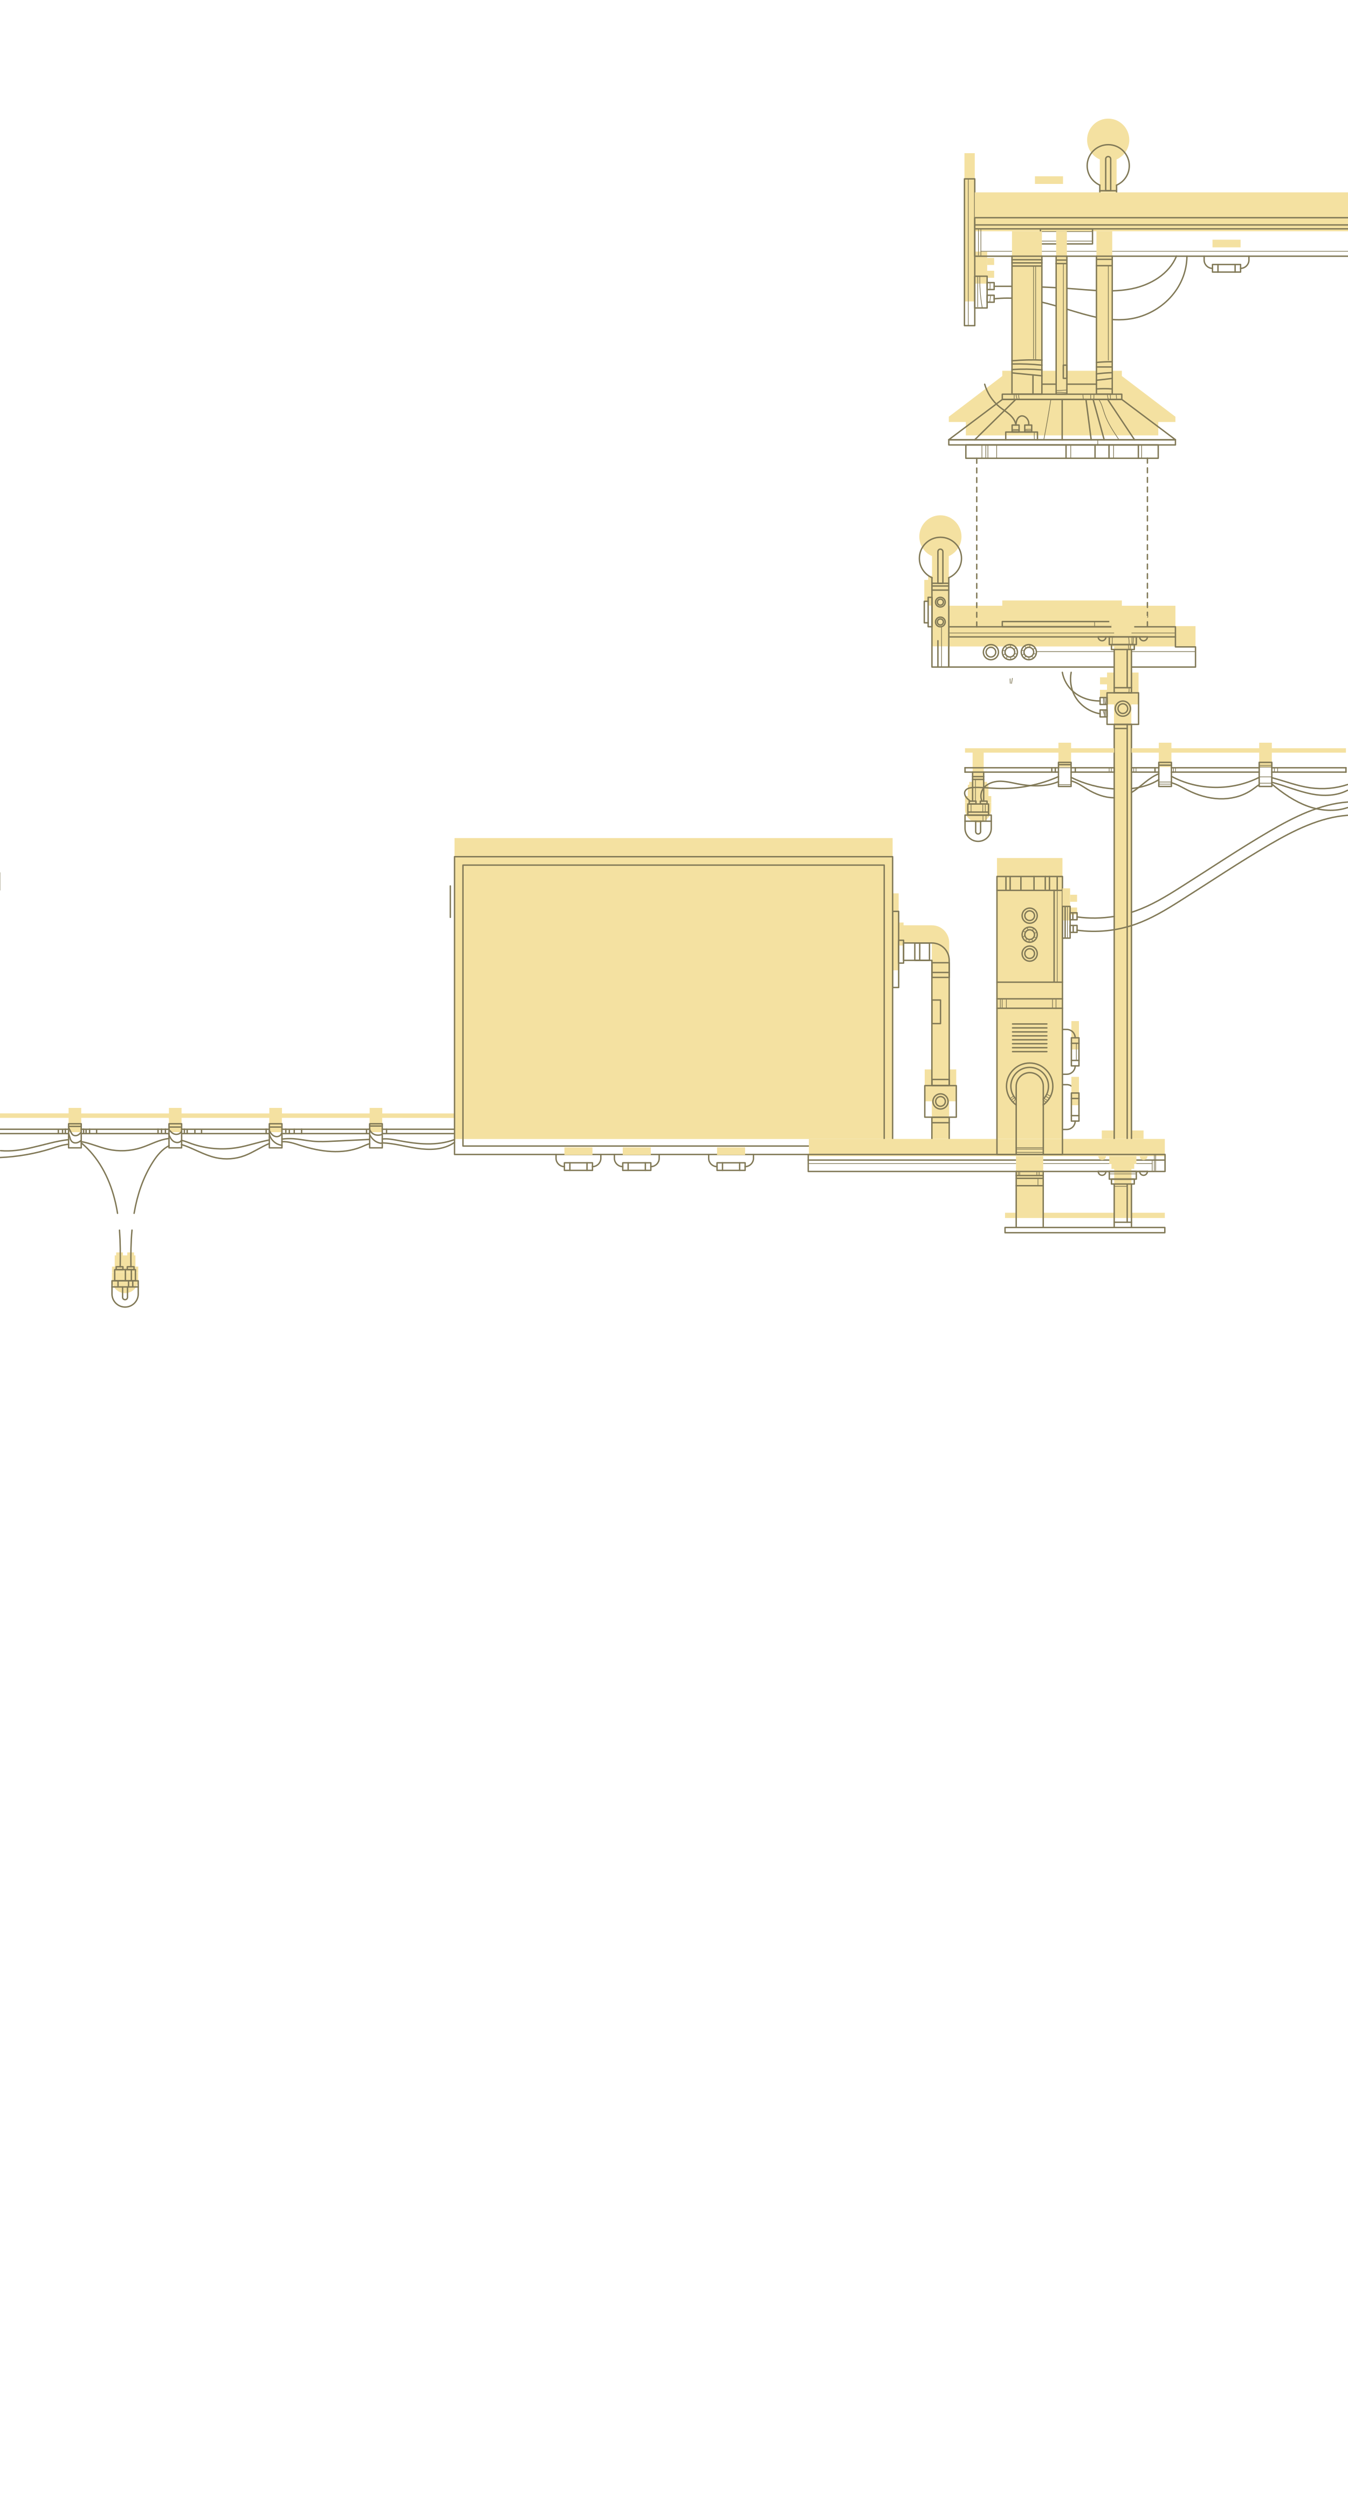 <?xml version="1.0" encoding="utf-8"?>
<!-- Generator: Adobe Illustrator 19.0.0, SVG Export Plug-In . SVG Version: 6.00 Build 0)  -->
<svg version="1.1" id="Слой_1" xmlns="http://www.w3.org/2000/svg" xmlns:xlink="http://www.w3.org/1999/xlink" x="0px" y="0px"
	 viewBox="0 0 1920 3560" style="enable-background:new 0 0 1920 3560;" xml:space="preserve">
<style type="text/css">
	.st0{fill:#F4E1A1;}
	.st1{fill:none;stroke:#817957;stroke-width:2;stroke-linecap:round;stroke-linejoin:round;stroke-miterlimit:10;}
	.st2{fill:none;stroke:#817957;stroke-linecap:round;stroke-linejoin:round;stroke-miterlimit:10;}
	
		.st3{fill:none;stroke:#817957;stroke-width:2;stroke-linecap:round;stroke-linejoin:round;stroke-miterlimit:10;stroke-dasharray:6.851;}
</style>
<g id="_x30_4">
	<g id="XMLID_2308_">
		<polygon id="XMLID_2345_" class="st0" points="1674.2,891.5 1674.2,862.5 1597.9,862.5 1597.9,855 1427.6,855 1427.6,862.5 
			1351.4,862.5 1351.4,920.5 1702.8,920.5 1702.8,891.5 		"/>
		<polyline id="XMLID_2344_" class="st1" points="1702.8,949.8 1702.8,921.1 1674.2,921.1 1674.2,892.5 1351.4,892.5 1351.4,949.8 
			1702.8,949.8 		"/>
		<rect id="XMLID_2343_" x="1427.6" y="885" class="st1" width="170.2" height="7.4"/>
		<g id="XMLID_2333_">
			<g id="XMLID_2340_">
				<circle id="XMLID_2342_" class="st1" cx="1465.4" cy="928.6" r="10.8"/>
				<circle id="XMLID_2341_" class="st1" cx="1465.4" cy="928.6" r="6.9"/>
			</g>
			<g id="XMLID_2337_">
				<circle id="XMLID_2339_" class="st1" cx="1411.4" cy="928.6" r="10.8"/>
				<circle id="XMLID_2338_" class="st1" cx="1411.4" cy="928.6" r="6.9"/>
			</g>
			<g id="XMLID_2334_">
				<circle id="XMLID_2336_" class="st1" cx="1438.4" cy="928.6" r="10.8"/>
				<circle id="XMLID_2335_" class="st1" cx="1438.4" cy="928.6" r="6.9"/>
			</g>
		</g>
		<line id="XMLID_2332_" class="st1" x1="1674.2" y1="906.9" x2="1351.4" y2="906.9"/>
		<line id="XMLID_2331_" class="st2" x1="1587.8" y1="885.5" x2="1587.8" y2="891.8"/>
		<line id="XMLID_2330_" class="st2" x1="1583.8" y1="885.8" x2="1583.8" y2="891.5"/>
		<line id="XMLID_2329_" class="st2" x1="1559.1" y1="885.2" x2="1559.1" y2="892.2"/>
		<path id="XMLID_2328_" class="st2" d="M1465.6,935.8c-0.2,1.3,0,2.6,0.5,3.8"/>
		<path id="XMLID_2327_" class="st2" d="M1469.1,934.4c0.8,0.6,1.7,1.2,2.5,1.8"/>
		<path id="XMLID_2326_" class="st2" d="M1471.8,930.8c1.1-0.1,2.3,0.1,3.4,0.4"/>
		<path id="XMLID_2325_" class="st2" d="M1471.5,925.1c0.5-1,1.5-1.8,2.6-2.1"/>
		<path id="XMLID_2324_" class="st2" d="M1466.9,918.2c0.1,1.1,0,2.2-0.2,3.3"/>
		<path id="XMLID_2323_" class="st2" d="M1459.6,919.9c0.5,0.9,1.1,1.7,1.7,2.5"/>
		<path id="XMLID_2322_" class="st2" d="M1455.8,925.8c0.6,0.2,1.2,0.3,1.8,0.5"/>
		<path id="XMLID_2321_" class="st2" d="M1458.5,930.7c-0.7,0.7-1.4,1.4-2.2,2.2"/>
		<path id="XMLID_2320_" class="st2" d="M1461.1,934.3c-0.6,0.8-1.3,1.6-2,2.3"/>
		<path id="XMLID_2319_" class="st2" d="M1439.3,935.8c0,1.1,0.3,2.2,0.7,3.2"/>
		<path id="XMLID_2318_" class="st2" d="M1443.1,933.7c1,0.7,2,1.4,3,2.1"/>
		<path id="XMLID_2317_" class="st2" d="M1445.1,930.6c1.1,0.2,2.2,0.5,3.3,0.7"/>
		<path id="XMLID_2316_" class="st2" d="M1444.8,924.5c0,0.3,1.5-1.7,2-2.2"/>
		<path id="XMLID_2315_" class="st2" d="M1439.5,918c0,1.1-0.2,2.1-0.6,3.1"/>
		<path id="XMLID_2314_" class="st2" d="M1432.1,920.5c0.6,0.7,1.1,1.4,1.7,2.2"/>
		<path id="XMLID_2313_" class="st2" d="M1427.8,926.1c1.1,0.2,2.2,0.3,3.3,0.4"/>
		<path id="XMLID_2312_" class="st2" d="M1431.8,930.7c-0.9,1.2-2.9,1.5-3.5,3"/>
		<path id="XMLID_2311_" class="st2" d="M1434.5,934c-0.3,1.3-0.7,2.5-1.2,3.7"/>
		<line id="XMLID_2310_" class="st2" x1="1351.1" y1="901.3" x2="1673.6" y2="901.3"/>
		<path id="XMLID_2309_" class="st2" d="M1476.1,927.8c0.3,0,0.7,0,1,0h225.5"/>
	</g>
	<g id="XMLID_2289_">
		<path id="XMLID_2307_" class="st0" d="M1339.4,733.7c-16.6,0-30,13.6-30,30.3c0,12.5,7.4,23.2,18.1,27.8v8h8.4l0,0h-8.4V820h-5.5
			v5.7h-5.5v30.9h5.5v5.7h5.5v58h23.9V799.9h-8.4l0,0h8.4v-8l0,0c10.6-4.7,18.1-15.4,18.1-27.8
			C1369.4,747.3,1356,733.7,1339.4,733.7z"/>
		<g id="XMLID_2304_">
			<polyline id="XMLID_2306_" class="st1" points="1322,886.8 1316.5,886.8 1316.5,856.2 1322,856.2 			"/>
			<rect id="XMLID_2305_" x="1322" y="850.5" class="st1" width="5.5" height="41.9"/>
		</g>
		<polyline id="XMLID_2303_" class="st1" points="1351.4,830.5 1351.4,949.8 1327.4,949.8 1327.4,830.5 		"/>
		<polyline id="XMLID_2302_" class="st1" points="1351.4,822.6 1351.4,830.5 1327.4,830.5 1327.4,822.6 		"/>
		<path id="XMLID_2301_" class="st1" d="M1351.4,822.6c10.6-4.6,18.1-15.2,18.1-27.6c0-16.6-13.4-30-30-30s-30,13.4-30,30
			c0,12.3,7.4,22.9,18.1,27.6"/>
		<path id="XMLID_2300_" class="st1" d="M1339.4,781.9L1339.4,781.9c-2,0-3.5,1.6-3.5,3.5v45.1h7.1v-45.1
			C1342.9,783.5,1341.4,781.9,1339.4,781.9z"/>
		<line id="XMLID_2299_" class="st1" x1="1327.4" y1="834.4" x2="1351.4" y2="834.4"/>
		<line id="XMLID_2298_" class="st1" x1="1327.4" y1="840.2" x2="1351.4" y2="840.2"/>
		<g id="XMLID_2295_">
			<circle id="XMLID_2297_" class="st1" cx="1339.4" cy="857.4" r="6.9"/>
			<circle id="XMLID_2296_" class="st1" cx="1339.4" cy="857.4" r="4.3"/>
		</g>
		<g id="XMLID_2292_">
			<circle id="XMLID_2294_" class="st1" cx="1339.4" cy="885.6" r="6.9"/>
			<circle id="XMLID_2293_" class="st1" cx="1339.4" cy="885.6" r="4.3"/>
		</g>
		<line id="XMLID_2291_" class="st1" x1="1335.9" y1="949.8" x2="1335.9" y2="912.3"/>
		<path id="XMLID_2290_" class="st2" d="M1341.1,892.3c0,0.2,0,0.3,0,0.5v56.1"/>
	</g>
	<g id="XMLID_2286_">
		<line id="XMLID_2288_" class="st3" x1="1391.2" y1="892.5" x2="1391.2" y2="652.5"/>
		<line id="XMLID_2287_" class="st3" x1="1634.3" y1="652.5" x2="1634.3" y2="892.5"/>
	</g>
	<g id="XMLID_2266_">
		<g id="XMLID_2282_">
			<polygon id="XMLID_2285_" class="st0" points="1388.4,218.1 1373.7,218.1 1373.7,429.2 1388.4,429.2 1388.4,403.8 1406.1,403.8 
				1406.1,358.2 1388.4,358.2 			"/>
			<rect id="XMLID_2284_" x="1406.1" y="367.3" class="st0" width="9.9" height="10"/>
			<rect id="XMLID_2283_" x="1406.1" y="385.5" class="st0" width="9.9" height="10"/>
		</g>
		<rect id="XMLID_2281_" x="1373.7" y="254.7" class="st1" width="14.7" height="209"/>
		<g id="XMLID_2277_">
			<rect id="XMLID_2280_" x="1388.4" y="393.3" class="st1" width="17.6" height="45.2"/>
			<rect id="XMLID_2279_" x="1406.1" y="402.4" class="st1" width="9.9" height="9.9"/>
			<rect id="XMLID_2278_" x="1406.1" y="420.4" class="st1" width="9.9" height="9.9"/>
		</g>
		<path id="XMLID_2276_" class="st1" d="M1416,407.7c29.4-0.2,58.9,0.3,88.3,1.9"/>
		<path id="XMLID_2275_" class="st1" d="M1519.6,410.6c3.8,0.3,7.5,0.5,11.3,0.8c10.2,0.8,20.5,1.7,30.8,2.3"/>
		<path id="XMLID_2274_" class="st1" d="M1584.2,414.1c9.4-0.2,18.8-1.1,28.1-3c26.7-5.4,53.1-21.1,63.4-46.4"/>
		<path id="XMLID_2273_" class="st1" d="M1416,425.5c25.4-2.8,51.2,0.4,75.9,6.7c4.1,1.1,8.2,2.2,12.3,3.4"/>
		<path id="XMLID_2272_" class="st1" d="M1519.6,440.2c30.4,9.3,61,18.9,91.8,13.6c41.9-7.2,78.7-42.5,79.2-89"/>
		<line id="XMLID_2271_" class="st2" x1="1379.1" y1="254.8" x2="1379.1" y2="462.9"/>
		<line id="XMLID_2270_" class="st2" x1="1392.6" y1="393.3" x2="1392.6" y2="436.9"/>
		<path id="XMLID_2269_" class="st2" d="M1395.6,393.8c-0.3,13.8,0.7,27.7,2.9,41.3c0.2,1.3,0.4,2.6,0.8,3.8"/>
		<path id="XMLID_2268_" class="st2" d="M1410.1,402.8c0.2,3.3,0.2,6.7-0.2,10"/>
		<path id="XMLID_2267_" class="st2" d="M1410.9,421.3c-0.4,3-0.8,6-1.2,9"/>
	</g>
	<g id="XMLID_2259_">
		<rect id="XMLID_2265_" x="1727" y="341.3" class="st0" width="40" height="10.9"/>
		<path id="XMLID_2264_" class="st1" d="M1778.9,364.8v5.4c0,6.6-5.3,11.9-11.9,11.9l0,0"/>
		<path id="XMLID_2263_" class="st1" d="M1727,382.1L1727,382.1c-6.6,0-11.9-5.3-11.9-11.9v-5.4"/>
		<rect id="XMLID_2262_" x="1727" y="376.6" class="st1" width="40" height="10.8"/>
		<line id="XMLID_2261_" class="st1" x1="1759.2" y1="387.4" x2="1759.2" y2="376.6"/>
		<line id="XMLID_2260_" class="st1" x1="1734.8" y1="387.4" x2="1734.8" y2="376.6"/>
	</g>
	<g id="XMLID_2252_">
		<rect id="XMLID_2258_" x="1474.1" y="251" class="st0" width="40" height="10.9"/>
		<path id="XMLID_2257_" class="st1" d="M1462.2,310v-5.4c0-6.6,5.3-11.9,11.9-11.9l0,0"/>
		<path id="XMLID_2256_" class="st1" d="M1514.2,292.6L1514.2,292.6c6.6,0,11.9,5.3,11.9,11.9v5.4"/>
		<rect id="XMLID_2255_" x="1474.1" y="287.3" class="st1" width="40" height="10.8"/>
		<line id="XMLID_2254_" class="st1" x1="1481.9" y1="287.3" x2="1481.9" y2="298.1"/>
		<line id="XMLID_2253_" class="st1" x1="1506.4" y1="287.3" x2="1506.4" y2="298.1"/>
	</g>
	<g id="XMLID_2241_">
		<path id="XMLID_2251_" class="st0" d="M1578.4,168.9c-16.6,0-30,13.6-30,30.3c0,12.5,7.4,23.2,18.1,27.8l0,0v8l0,0v38.8h23.9V235
			l0,0v-8l0,0c10.6-4.7,18.1-15.4,18.1-27.8C1608.5,182.5,1595,168.9,1578.4,168.9z"/>
		<polyline id="XMLID_2250_" class="st1" points="1590.4,271.6 1590.4,310 1566.5,310 1566.5,271.6 		"/>
		<polyline id="XMLID_2249_" class="st1" points="1590.4,263.6 1590.4,271.6 1566.5,271.6 1566.5,263.6 		"/>
		<path id="XMLID_2248_" class="st1" d="M1590.4,263.6c10.6-4.6,18.1-15.2,18.1-27.6c0-16.6-13.4-30-30-30s-30,13.4-30,30
			c0,12.3,7.4,22.9,18.1,27.6"/>
		<path id="XMLID_2247_" class="st1" d="M1578.4,222.9L1578.4,222.9c-2,0-3.5,1.6-3.5,3.5v45.1h7.1v-45.1
			C1582,224.5,1580.4,222.9,1578.4,222.9z"/>
		<line id="XMLID_2246_" class="st1" x1="1566.5" y1="275.5" x2="1590.4" y2="275.5"/>
		<line id="XMLID_2245_" class="st1" x1="1566.5" y1="281.3" x2="1590.4" y2="281.3"/>
		<line id="XMLID_2244_" class="st2" x1="1585.6" y1="281.3" x2="1585.6" y2="309.3"/>
		<line id="XMLID_2243_" class="st2" x1="1581.6" y1="281.8" x2="1581.6" y2="310"/>
		<line id="XMLID_2242_" class="st2" x1="1571.6" y1="281.8" x2="1571.6" y2="309.9"/>
	</g>
	<g id="XMLID_2229_">
		<rect id="XMLID_2240_" x="1388.4" y="273.9" class="st0" width="533" height="55.4"/>
		<polyline id="XMLID_2239_" class="st1" points="1921.4,364.8 1388.4,364.8 1388.4,310 1921.4,310 		"/>
		<line id="XMLID_2238_" class="st1" x1="1389.1" y1="320.3" x2="1921.4" y2="320.3"/>
		<line id="XMLID_2237_" class="st1" x1="1389.1" y1="325.8" x2="1921.4" y2="325.8"/>
		<rect id="XMLID_2236_" x="1481.9" y="325.8" class="st1" width="74.2" height="21.5"/>
		<line id="XMLID_2235_" class="st2" x1="1482.1" y1="329.8" x2="1554.8" y2="329.8"/>
		<line id="XMLID_2234_" class="st2" x1="1482.1" y1="343.3" x2="1555.2" y2="343.3"/>
		<line id="XMLID_2233_" class="st2" x1="1393.6" y1="325.8" x2="1393.6" y2="363.4"/>
		<line id="XMLID_2232_" class="st2" x1="1397.1" y1="325.8" x2="1397.1" y2="364"/>
		<line id="XMLID_2231_" class="st2" x1="1397.1" y1="357.8" x2="1921.4" y2="357.8"/>
		<line id="XMLID_2230_" class="st1" x1="1921.4" y1="310" x2="1921.4" y2="364.8"/>
	</g>
	<g id="XMLID_2151_">
		<polygon id="XMLID_2228_" class="st0" points="1597.9,535.4 1597.9,527.9 1584.2,527.9 1584.2,496.8 1584.2,496.8 1584.2,496.8 
			1584.2,329.3 1561.7,329.3 1561.7,527.9 1519.6,527.9 1519.6,329.3 1504.3,329.3 1504.3,527.9 1484,527.9 1484,486.1 1484,486.1 
			1484,486.1 1484,478.8 1484,478.8 1484,478.8 1484,329.3 1441.4,329.3 1441.4,479.8 1441.4,479.8 1441.4,479.8 1441.4,484.5 
			1441.4,484.5 1441.4,484.5 1441.4,492.4 1441.4,492.4 1441.4,492.4 1441.4,527.9 1427.6,527.9 1427.6,535.4 1427.6,535.4 
			1351.4,593.4 1351.4,600.9 1375.7,600.9 1375.7,620 1649.8,620 1649.8,600.9 1674.2,600.9 1674.2,593.4 		"/>
		<rect id="XMLID_2227_" x="1427.6" y="561.3" class="st1" width="170.2" height="7.4"/>
		<rect id="XMLID_2226_" x="1351.4" y="626.1" class="st1" width="322.8" height="7.4"/>
		<polygon id="XMLID_2225_" class="st1" points="1351.4,626.1 1674.2,626.1 1597.9,568.8 1427.6,568.8 		"/>
		<line id="XMLID_2224_" class="st1" x1="1561.7" y1="547" x2="1519.6" y2="547"/>
		<line id="XMLID_2223_" class="st1" x1="1504.3" y1="547" x2="1484" y2="547"/>
		<polyline id="XMLID_2222_" class="st1" points="1441.4,364.8 1441.4,561.3 1484,561.3 1484,364.8 		"/>
		<polyline id="XMLID_2221_" class="st1" points="1519.6,364.8 1519.6,561.3 1504.3,561.3 1504.3,364.8 		"/>
		<polyline id="XMLID_2220_" class="st1" points="1584.2,364.8 1584.2,561.3 1561.7,561.3 1561.7,364.8 		"/>
		<g id="XMLID_2216_">
			<polyline id="XMLID_2219_" class="st1" points="1477.7,626.1 1477.7,615.2 1432.5,615.2 1432.5,626.1 			"/>
			<rect id="XMLID_2218_" x="1441.6" y="605.2" class="st1" width="9.9" height="9.9"/>
			<rect id="XMLID_2217_" x="1459.6" y="605.2" class="st1" width="9.9" height="9.9"/>
		</g>
		<rect id="XMLID_2215_" x="1375.7" y="633.5" class="st1" width="274" height="19"/>
		<line id="XMLID_2214_" class="st1" x1="1577.7" y1="568.8" x2="1615.9" y2="626.1"/>
		<line id="XMLID_2213_" class="st1" x1="1557" y1="568.8" x2="1572.7" y2="626.1"/>
		<line id="XMLID_2212_" class="st1" x1="1546.8" y1="568.8" x2="1554.2" y2="626.1"/>
		<line id="XMLID_2211_" class="st1" x1="1446.7" y1="568.8" x2="1388.4" y2="626.1"/>
		<line id="XMLID_2210_" class="st1" x1="1512.9" y1="568.8" x2="1512.9" y2="626.1"/>
		<line id="XMLID_2209_" class="st1" x1="1518.4" y1="633.5" x2="1518.4" y2="652.5"/>
		<line id="XMLID_2208_" class="st1" x1="1559.7" y1="633.5" x2="1559.7" y2="652.5"/>
		<line id="XMLID_2207_" class="st1" x1="1579.6" y1="633.5" x2="1579.6" y2="652.5"/>
		<line id="XMLID_2206_" class="st1" x1="1621.4" y1="633.5" x2="1621.4" y2="652.5"/>
		<path id="XMLID_2205_" class="st1" d="M1446.8,604.1c-1.1-5.6-4.9-10.4-9.2-14.2c-4.3-3.8-9.3-6.8-13.8-10.4
			c-10.2-8.3-17.7-19.8-21.3-32.4"/>
		<path id="XMLID_2204_" class="st1" d="M1465.2,604.8c0.7-4.3-1.4-8.9-5.1-11.2c-1.4-0.9-3.1-1.5-4.8-1.4c-2.8,0.2-5.2,2.4-6.5,5
			c-1.2,2.5-1.6,5.3-1.8,8.1"/>
		<path id="XMLID_2203_" class="st1" d="M1561.7,553.8c7.5-0.5,15-0.5,22.5,0"/>
		<path id="XMLID_2202_" class="st1" d="M1561.7,541.4c7.5-0.8,15-1.6,22.5-2.6"/>
		<path id="XMLID_2201_" class="st1" d="M1561.7,532.4c7.5-1,15-1.6,22.5-1.8"/>
		<path id="XMLID_2200_" class="st1" d="M1561.7,522.5h4.5c4.2,0,8.4,0,12.7,0h5.3"/>
		<path id="XMLID_2199_" class="st1" d="M1561.7,516.1c7.5-0.8,15-1.1,22.5-1"/>
		<path id="XMLID_2198_" class="st1" d="M1441.4,530.9l5.8,0.6c10,1,19.9,1.9,29.9,2.9l6.9,0.7"/>
		<path id="XMLID_2197_" class="st1" d="M1441.4,526.2c14.2-0.9,28.5-0.7,42.7,0.5"/>
		<path id="XMLID_2196_" class="st1" d="M1441.4,518.3c14.2-0.4,28.5,0.2,42.7,1.6"/>
		<path id="XMLID_2195_" class="st1" d="M1441.4,513.7c14.2-1.2,28.4-1.6,42.7-1"/>
		<rect id="XMLID_2194_" x="1514.5" y="519.9" class="st1" width="5.2" height="18.8"/>
		<line id="XMLID_2193_" class="st1" x1="1471.3" y1="533.8" x2="1471.3" y2="561.3"/>
		<line id="XMLID_2192_" class="st1" x1="1441.4" y1="369.8" x2="1484" y2="369.8"/>
		<line id="XMLID_2191_" class="st1" x1="1441.4" y1="374.3" x2="1484.1" y2="374.3"/>
		<line id="XMLID_2190_" class="st1" x1="1504.6" y1="370.3" x2="1519" y2="370.3"/>
		<line id="XMLID_2189_" class="st1" x1="1562.1" y1="369.3" x2="1584.2" y2="369.3"/>
		<line id="XMLID_2188_" class="st1" x1="1561.6" y1="378.3" x2="1584.2" y2="378.3"/>
		<line id="XMLID_2187_" class="st1" x1="1442.1" y1="378.8" x2="1483.3" y2="378.8"/>
		<path id="XMLID_2186_" class="st1" d="M1504.6,375.3c-0.2,0-0.3,0-0.5,0h14.3"/>
		<g id="XMLID_2169_">
			<path id="XMLID_2185_" class="st2" d="M1441.5,613.3c0.6-0.1,1.2-0.1,1.8-0.2c2.6-0.2,5.1-0.4,7.7-0.5"/>
			<path id="XMLID_2184_" class="st2" d="M1441.7,611.5c3.1,0.1,6.1,0.2,9.2,0.3"/>
			<path id="XMLID_2183_" class="st2" d="M1459.6,612.9c3.3,0.3,6.6,0.4,9.9,0.3"/>
			<path id="XMLID_2182_" class="st2" d="M1460,611.4c1.1,0.2,2.2,0,3.3-0.1c2-0.2,4.1-0.1,6,0.2c0,0.1,0,0.1,0,0.2"/>
			<path id="XMLID_2181_" class="st2" d="M1504.4,558.7c4.9-0.2,9.7,0,14.6,0.6c0.1,0,0.3,0,0.3,0.2s-0.1,0.3-0.2,0.2"/>
			<path id="XMLID_2180_" class="st2" d="M1504.4,556.1c5-0.2,10.1-0.5,15.1-0.7"/>
			<path id="XMLID_2179_" class="st2" d="M1581.4,561.6c0.3,2.5,0.3,5,0.2,7.5"/>
			<path id="XMLID_2178_" class="st2" d="M1577.3,562.3c0.3,2.1,0.7,4.3,1.2,6.4c0,0.1,0,0.3-0.1,0.3c-0.1,0.1-0.3,0-0.2-0.1"/>
			<path id="XMLID_2177_" class="st2" d="M1558.2,561.7c-0.1,2.7-0.2,5.5-0.3,8.2c0-0.1,0-0.2,0-0.2"/>
			<path id="XMLID_2176_" class="st2" d="M1553.5,562.1c0,2.4,0,4.7,0,7.1"/>
			<path id="XMLID_2175_" class="st2" d="M1542.4,561.4c0.1,2.5,0.3,5,0.7,7.5"/>
			<path id="XMLID_2174_" class="st2" d="M1589.8,561c0.2,2.6,0.4,5.2,0.7,7.8"/>
			<path id="XMLID_2173_" class="st2" d="M1444.6,561.4c0,1.9,0,3.9-0.1,5.8c0,0.8,0.1,1.8,0.7,2.2"/>
			<path id="XMLID_2172_" class="st2" d="M1447.2,561.6c0.1,2.5,0.8,4.9,1.8,7.2"/>
			<path id="XMLID_2171_" class="st2" d="M1450.9,561.9c0,2.2,0.2,4.3,0.7,6.4"/>
			<path id="XMLID_2170_" class="st2" d="M1473.2,615.5c-0.1,3.4-0.1,6.9,0.1,10.3"/>
		</g>
		<line id="XMLID_2168_" class="st2" x1="1578.6" y1="378.3" x2="1578.6" y2="512.8"/>
		<line id="XMLID_2167_" class="st2" x1="1514.6" y1="375.8" x2="1514.6" y2="518.8"/>
		<line id="XMLID_2166_" class="st2" x1="1475.1" y1="379.8" x2="1475.1" y2="511.3"/>
		<path id="XMLID_2165_" class="st2" d="M1471.6,379.3c0.2,0,0.3,0,0.5,0v131.5"/>
		<line id="XMLID_2164_" class="st2" x1="1586.1" y1="634.8" x2="1586.1" y2="651.9"/>
		<line id="XMLID_2163_" class="st2" x1="1525.1" y1="633.3" x2="1525.1" y2="652.3"/>
		<line id="XMLID_2162_" class="st2" x1="1626.1" y1="633.8" x2="1626.1" y2="652.4"/>
		<line id="XMLID_2161_" class="st2" x1="1563.6" y1="626.3" x2="1563.6" y2="633.8"/>
		<path id="XMLID_2160_" class="st2" d="M1565.3,569.2c4.2,6.1,5.7,13.6,8.2,20.6c4.5,12.9,12.3,24.4,19.9,35.8"/>
		<path id="XMLID_2159_" class="st2" d="M1496.7,569.3c-2.9,18.7-6.2,37.4-9.8,55.9"/>
		<line id="XMLID_2158_" class="st2" x1="1398.6" y1="633.3" x2="1398.6" y2="652.3"/>
		<line id="XMLID_2157_" class="st2" x1="1404.1" y1="634.8" x2="1404.1" y2="651.8"/>
		<line id="XMLID_2156_" class="st2" x1="1407.1" y1="633.8" x2="1407.1" y2="651.8"/>
		<line id="XMLID_2155_" class="st2" x1="1419.6" y1="633.8" x2="1419.6" y2="652.8"/>
		<line id="XMLID_2154_" class="st1" x1="1441.4" y1="364.8" x2="1484" y2="364.8"/>
		<line id="XMLID_2153_" class="st1" x1="1504.3" y1="364.8" x2="1519.6" y2="364.8"/>
		<line id="XMLID_2152_" class="st1" x1="1561.7" y1="364.8" x2="1584.2" y2="364.8"/>
	</g>
</g>
<g id="_x30_7">
	<g id="XMLID_1946_">
		<g id="XMLID_1961_">
			<polygon id="XMLID_1963_" class="st0" points="196.9,1812.3 196.9,1803.5 192.9,1803.5 192.9,1787.5 190.9,1787.5 190.9,1783.3 
				181.3,1783.3 181.3,1787.5 175.1,1787.5 175.1,1783.3 165.5,1783.3 165.5,1787.5 163.4,1787.5 163.4,1803.5 159.5,1803.5 
				159.5,1812.3 181.7,1812.3 			"/>
			<path id="XMLID_1962_" class="st0" d="M180.5,1812.3h-21.1v10.1c0,10.4,8.4,18.9,18.7,18.9l0,0c10.3,0,18.7-8.5,18.7-18.9v-10.1
				h-15.2l0,0H180.5z"/>
		</g>
		<g id="XMLID_1954_">
			<path id="XMLID_1960_" class="st1" d="M159.5,1832.4v10c0,10.3,8.4,18.7,18.7,18.7l0,0c10.3,0,18.7-8.4,18.7-18.7v-10"/>
			<rect id="XMLID_1959_" x="159.5" y="1823.7" class="st1" width="37.4" height="8.7"/>
			<path id="XMLID_1958_" class="st1" d="M174.6,1832.4v14.7c0,2,1.6,3.5,3.5,3.5l0,0c2,0,3.5-1.6,3.5-3.5v-14.7"/>
			<rect id="XMLID_1957_" x="163.4" y="1807.8" class="st1" width="29.5" height="15.8"/>
			<rect id="XMLID_1956_" x="165.5" y="1803.7" class="st1" width="9.6" height="4.1"/>
			<rect id="XMLID_1955_" x="181.3" y="1803.7" class="st1" width="9.6" height="4.1"/>
		</g>
		<path id="XMLID_1953_" class="st1" d="M186.5,1803.7c-0.3-17.4-0.1-34.8,1.5-52.2"/>
		<path id="XMLID_1952_" class="st1" d="M170.2,1751.6c1.3,17.3,1.3,34.8,1,52.2"/>
		<line id="XMLID_1951_" class="st1" x1="187.1" y1="1807.8" x2="187.1" y2="1823.7"/>
		<line id="XMLID_1950_" class="st1" x1="178.6" y1="1807.8" x2="178.6" y2="1823.7"/>
		<line id="XMLID_1949_" class="st1" x1="183.1" y1="1823.7" x2="183.1" y2="1832.4"/>
		<line id="XMLID_1948_" class="st1" x1="189.1" y1="1823.8" x2="189.1" y2="1831.8"/>
		<line id="XMLID_1947_" class="st1" x1="168.1" y1="1824.3" x2="168.1" y2="1830.9"/>
	</g>
	<g id="XMLID_1885_">
		<path id="XMLID_1945_" class="st0" d="M647.4,1591.8v-6.4H544.5v-7.9h-18v6.8l-0.2-0.1c0,0.3,0.1,0.7,0.2,1v0.2H401.6v-7.9h-18
			v7.9h-125v-7.9h-18v7.9H115.7v-7.9h-18v5.4l0,0l0,0v2.4H-0.6v6.4h98.3v20.4h18v-20.4H240h0.6v0.3l-0.6-0.3c0.2,0.5,0.4,1,0.6,1.5
			v18.9h18v-20.4h124.9v20.4h18v-3.7l0,0l0,0v-16.7h124.9v20.4h18v-7.6c0,0,0,0,0-0.1l0,0v-12.7L647.4,1591.8L647.4,1591.8z"/>
		<g id="XMLID_1930_">
			<line id="XMLID_1944_" class="st1" x1="647.4" y1="1607.9" x2="544.5" y2="1607.9"/>
			<line id="XMLID_1943_" class="st1" x1="526.5" y1="1607.9" x2="401.6" y2="1607.9"/>
			<line id="XMLID_1942_" class="st1" x1="383.6" y1="1607.9" x2="258.6" y2="1607.9"/>
			<line id="XMLID_1941_" class="st1" x1="240.7" y1="1607.9" x2="115.7" y2="1607.9"/>
			<line id="XMLID_1940_" class="st1" x1="97.7" y1="1607.9" x2="-0.6" y2="1607.9"/>
			<line id="XMLID_1939_" class="st1" x1="647.4" y1="1614.1" x2="544.5" y2="1614.1"/>
			<line id="XMLID_1938_" class="st1" x1="526.5" y1="1614.1" x2="401.6" y2="1614.1"/>
			<line id="XMLID_1937_" class="st1" x1="383.6" y1="1614.1" x2="258.6" y2="1614.1"/>
			<line id="XMLID_1936_" class="st1" x1="240.7" y1="1614.1" x2="115.7" y2="1614.1"/>
			<line id="XMLID_1935_" class="st1" x1="97.7" y1="1614.1" x2="-0.6" y2="1614.1"/>
			<rect id="XMLID_1934_" x="97.7" y="1600.1" class="st1" width="18" height="34.3"/>
			<rect id="XMLID_1933_" x="240.7" y="1600.1" class="st1" width="18" height="34.3"/>
			<rect id="XMLID_1932_" x="383.6" y="1600.1" class="st1" width="18" height="34.3"/>
			<rect id="XMLID_1931_" x="526.5" y="1600.1" class="st1" width="18" height="34.3"/>
		</g>
		<path id="XMLID_1929_" class="st1" d="M191,1727.6c0-0.2,0.1-0.3,0.1-0.5c4.4-25.8,12.8-51.1,27-73.1c5.8-9,13.1-17.8,22.6-22.6"
			/>
		<path id="XMLID_1928_" class="st1" d="M115.7,1627.3c24.2,19.9,39.6,49.2,47.4,79.6c1.8,6.8,3.2,13.7,4.3,20.7"/>
		<path id="XMLID_1927_" class="st1" d="M258.6,1629.7c16.6,5.2,31.7,14.9,48.8,18.7c13.7,3,28.2,2,41.3-3
			c12.1-4.6,23-12.3,34.9-17.2"/>
		<path id="XMLID_1926_" class="st1" d="M401.6,1625.7c9.1-0.7,18.1,2.6,26.8,5.4c28.1,8.9,59.2,13.1,86.5,1.9
			c3.8-1.6,7.7-3.5,11.7-4.6"/>
		<path id="XMLID_1925_" class="st1" d="M544.5,1627.3c16.3,0.6,32.2,5.1,48.4,7.6c18.6,2.9,38.9,2.8,54.5-8.3"/>
		<path id="XMLID_1924_" class="st1" d="M115.7,1625.5c12.8,2.2,25,7.9,37.8,10.8c15.6,3.6,32.2,2.8,47.5-2.1
			c13.3-4.3,25.9-11.7,39.6-13.1"/>
		<path id="XMLID_1923_" class="st1" d="M97.7,1629.3c-8.1,0.6-15.9,3.4-23.7,5.9c-24.2,7.6-49.4,12-74.7,13"/>
		<path id="XMLID_1922_" class="st1" d="M258.6,1623.7c4.8,1.1,9.4,3,14,4.7c21,7.4,43.8,9.3,65.7,5.6c15.3-2.6,30-7.9,45.2-10.8"/>
		<path id="XMLID_1921_" class="st1" d="M401.6,1621.9c5.4-0.7,10.9-0.8,16.4-0.5c9,0.6,17.9,2.6,26.9,3.5c10,1,20.1,0.5,30.1,0
			c17.2-0.8,34.3-1.6,51.5-2.5"/>
		<path id="XMLID_1920_" class="st1" d="M544.5,1621.8c8-0.9,16.3,0.9,24.3,2.4c26.1,5,53.8,7.7,78.6-1.6"/>
		<path id="XMLID_1919_" class="st1" d="M0.9,1638.4c14.5,1.3,29.4-0.9,43.7-4.2c17.7-4,35.1-9.5,53.1-11.5"/>
		<line id="XMLID_1918_" class="st1" x1="379.1" y1="1607.8" x2="379.1" y2="1613.3"/>
		<line id="XMLID_1917_" class="st1" x1="407.1" y1="1607.8" x2="407.1" y2="1612.4"/>
		<line id="XMLID_1916_" class="st1" x1="412.1" y1="1608.3" x2="412.1" y2="1613.3"/>
		<line id="XMLID_1915_" class="st1" x1="522.1" y1="1608.8" x2="522.1" y2="1613.3"/>
		<line id="XMLID_1914_" class="st1" x1="550.6" y1="1607.9" x2="550.6" y2="1613.4"/>
		<line id="XMLID_1913_" class="st1" x1="383.6" y1="1604.8" x2="400.1" y2="1604.8"/>
		<line id="XMLID_1912_" class="st1" x1="526.6" y1="1603.3" x2="542.8" y2="1603.3"/>
		<line id="XMLID_1911_" class="st1" x1="97.6" y1="1603.8" x2="115.6" y2="1603.8"/>
		<line id="XMLID_1910_" class="st1" x1="241.1" y1="1604.8" x2="257.1" y2="1604.8"/>
		<line id="XMLID_1909_" class="st1" x1="119.1" y1="1607.8" x2="119.1" y2="1614"/>
		<line id="XMLID_1908_" class="st1" x1="122.6" y1="1608.3" x2="122.6" y2="1612.9"/>
		<line id="XMLID_1907_" class="st1" x1="127.6" y1="1607.8" x2="127.6" y2="1614.1"/>
		<line id="XMLID_1906_" class="st1" x1="137.6" y1="1608.8" x2="137.6" y2="1613.4"/>
		<line id="XMLID_1905_" class="st1" x1="93.1" y1="1607.8" x2="93.1" y2="1614.1"/>
		<line id="XMLID_1904_" class="st1" x1="89.1" y1="1608.3" x2="89.1" y2="1612.8"/>
		<line id="XMLID_1903_" class="st1" x1="83.1" y1="1608.3" x2="83.1" y2="1612.8"/>
		<line id="XMLID_1902_" class="st1" x1="235.6" y1="1607.8" x2="235.6" y2="1612.8"/>
		<line id="XMLID_1901_" class="st1" x1="230.1" y1="1607.8" x2="230.1" y2="1612.8"/>
		<line id="XMLID_1900_" class="st1" x1="225.1" y1="1607.8" x2="225.1" y2="1613.4"/>
		<line id="XMLID_1899_" class="st1" x1="262.6" y1="1607.8" x2="262.6" y2="1613.4"/>
		<line id="XMLID_1898_" class="st1" x1="266.6" y1="1608.8" x2="266.6" y2="1613.9"/>
		<line id="XMLID_1897_" class="st1" x1="277.6" y1="1608.8" x2="277.6" y2="1613.6"/>
		<line id="XMLID_1896_" class="st1" x1="287.1" y1="1608.8" x2="287.1" y2="1613.8"/>
		<line id="XMLID_1895_" class="st1" x1="419.1" y1="1607.9" x2="419.1" y2="1613.9"/>
		<line id="XMLID_1894_" class="st1" x1="429.6" y1="1607.8" x2="429.6" y2="1614.3"/>
		<path id="XMLID_1893_" class="st1" d="M97.7,1605.5c1,2.1,2.1,4.1,3.1,6.2c0.8,1.6,1.7,3.2,3.1,4.3c1.7,1.2,4.1,1.3,6.1,0.6
			c2-0.7,3.7-2.1,5-3.8"/>
		<path id="XMLID_1892_" class="st1" d="M98,1614.9c1.6,3.6,1.7,8.2,4.7,10.8c3.4,3,9.1,1.6,12.3-1.5"/>
		<path id="XMLID_1891_" class="st1" d="M240.7,1609.1c1.6,0.8,2.7,2.4,4,3.6c3.9,3.6,10.8,3.6,14-1.8"/>
		<path id="XMLID_1890_" class="st1" d="M240,1614.2c1.6,3.9,3.4,8,6.7,10.6s8.8,2.9,11.4-0.5"/>
		<path id="XMLID_1889_" class="st1" d="M383.7,1609.8c1.6,3.6,4.1,6.9,7.8,8.2c3.7,1.3,8.5-0.4,9.5-4.2"/>
		<path id="XMLID_1888_" class="st1" d="M384,1615.7c2,8,9.4,14.3,17.7,15"/>
		<path id="XMLID_1887_" class="st1" d="M526.4,1606.8c0.4,3.7,3.1,6.9,6.5,8.4s7.3,1.4,10.9,0.3"/>
		<path id="XMLID_1886_" class="st1" d="M527,1616.1c2.6,5.8,8.1,10.3,14.3,11.6c1.2,0.3,2.8,0.2,3.2-0.9"/>
	</g>
</g>
<g id="_x31_2">
	<g id="XMLID_1727_">
		<path id="XMLID_1736_" class="st2" d="M1441.9,965.8c-0.4,2.5-0.8,4.9-1.1,7.4"/>
		<path id="XMLID_1735_" class="st2" d="M1438.7,966.5c0.1,2.2,0.2,4.3,0.2,6.5"/>
	</g>
	<g id="XMLID_1647_">
		<line id="XMLID_1648_" class="st1" x1="-0.6" y1="1242.7" x2="-0.6" y2="1267.3"/>
	</g>
	<g id="XMLID_1598_">
		<line id="XMLID_1606_" class="st1" x1="641.4" y1="1261.5" x2="641.4" y2="1306.2"/>
	</g>
	<g id="XMLID_1551_">
		<path id="XMLID_1574_" class="st0" d="M1352,1522.7v-8.9V1367v-21.1v-3.5c0-13.8-11-24.9-24.7-24.9l0,0h-3.4H1303h-16v-3.9h-7
			V1272h-8.6v109.6h8.6v-35.3h7v-3.9h15.9l0,0h20.9l0,0h3.4v3.5v21.1v32.5v33.9v80.4v8.9h-10.1v45.4h10.1v53.6h24.7v-53.6h10.1
			v-45.4H1352z"/>
		<g id="XMLID_1556_">
			<rect id="XMLID_1573_" x="1271.4" y="1297.7" class="st1" width="8.6" height="108.4"/>
			<g id="XMLID_1564_">
				<path id="XMLID_1572_" class="st1" d="M1327.3,1367.4H1287v-24.7h40.3l0,0c13.6,0,24.7,11,24.7,24.7l0,0v178.4h-24.7V1367.4z"/>
				<g id="XMLID_1569_">
					<rect id="XMLID_1571_" x="1327.3" y="1370.8" class="st1" width="24.7" height="20.9"/>
					<line id="XMLID_1570_" class="st1" x1="1327.3" y1="1384.7" x2="1352" y2="1384.7"/>
				</g>
				<g id="XMLID_1566_">
					<rect id="XMLID_1568_" x="1303" y="1342.7" class="st1" width="20.9" height="24.7"/>
					<line id="XMLID_1567_" class="st1" x1="1310" y1="1342.7" x2="1310" y2="1367.4"/>
				</g>
				<rect id="XMLID_1565_" x="1280" y="1338.8" class="st1" width="7" height="32.5"/>
			</g>
			<g id="XMLID_1559_">
				<rect id="XMLID_1563_" x="1317.2" y="1545.8" class="st1" width="44.9" height="44.9"/>
				<g id="XMLID_1560_">
					<circle id="XMLID_1562_" class="st1" cx="1339.6" cy="1568.3" r="10.8"/>
					<circle id="XMLID_1561_" class="st1" cx="1339.6" cy="1568.3" r="6.9"/>
				</g>
			</g>
			<rect id="XMLID_1558_" x="1327.3" y="1537" class="st1" width="24.7" height="8.8"/>
			<rect id="XMLID_1557_" x="1327.3" y="1423.9" class="st1" width="12.3" height="33.6"/>
		</g>
		<rect id="XMLID_1555_" x="1327.3" y="1590.8" class="st1" width="24.7" height="53"/>
		<line id="XMLID_1554_" class="st1" x1="1327.3" y1="1598.6" x2="1352" y2="1598.6"/>
		<line id="XMLID_1553_" class="st1" x1="1328.1" y1="1636.8" x2="1350.1" y2="1636.8"/>
		<line id="XMLID_1552_" class="st1" x1="1327.4" y1="1630.8" x2="1350.8" y2="1630.8"/>
	</g>
	<g id="XMLID_1525_">
		<g id="XMLID_1547_">
			<rect id="XMLID_1550_" x="647.4" y="1193.3" class="st0" width="624" height="428.5"/>
			<rect id="XMLID_1549_" x="647.4" y="1219.8" class="st1" width="624" height="424"/>
			<rect id="XMLID_1548_" x="659.4" y="1231.8" class="st1" width="600" height="400"/>
		</g>
		<g id="XMLID_1540_">
			<rect id="XMLID_1546_" x="887" y="1633.7" class="st0" width="40" height="10.9"/>
			<path id="XMLID_1545_" class="st1" d="M938.9,1643.8v5.4c0,6.6-5.3,11.9-11.9,11.9l0,0"/>
			<path id="XMLID_1544_" class="st1" d="M887,1661.1L887,1661.1c-6.6,0-11.9-5.3-11.9-11.9v-5.4"/>
			<rect id="XMLID_1543_" x="887" y="1655.7" class="st1" width="40" height="10.8"/>
			<line id="XMLID_1542_" class="st1" x1="919.2" y1="1666.5" x2="919.2" y2="1655.7"/>
			<line id="XMLID_1541_" class="st1" x1="894.7" y1="1666.5" x2="894.7" y2="1655.7"/>
		</g>
		<g id="XMLID_1533_">
			<rect id="XMLID_1539_" x="803.9" y="1633.7" class="st0" width="40" height="10.9"/>
			<path id="XMLID_1538_" class="st1" d="M855.8,1643.8v5.4c0,6.6-5.3,11.9-11.9,11.9l0,0"/>
			<path id="XMLID_1537_" class="st1" d="M803.9,1661.1L803.9,1661.1c-6.6,0-11.9-5.3-11.9-11.9v-5.4"/>
			<rect id="XMLID_1536_" x="803.9" y="1655.7" class="st1" width="40" height="10.8"/>
			<line id="XMLID_1535_" class="st1" x1="836.1" y1="1666.5" x2="836.1" y2="1655.7"/>
			<line id="XMLID_1534_" class="st1" x1="811.7" y1="1666.5" x2="811.7" y2="1655.7"/>
		</g>
		<g id="XMLID_1526_">
			<rect id="XMLID_1532_" x="1021.3" y="1633.7" class="st0" width="40" height="10.9"/>
			<path id="XMLID_1531_" class="st1" d="M1073.2,1643.8v5.4c0,6.6-5.3,11.9-11.9,11.9l0,0"/>
			<path id="XMLID_1530_" class="st1" d="M1021.3,1661.1L1021.3,1661.1c-6.6,0-11.9-5.3-11.9-11.9v-5.4"/>
			<rect id="XMLID_1529_" x="1021.3" y="1655.7" class="st1" width="40" height="10.8"/>
			<line id="XMLID_1528_" class="st1" x1="1053.5" y1="1666.5" x2="1053.5" y2="1655.7"/>
			<line id="XMLID_1527_" class="st1" x1="1029.1" y1="1666.5" x2="1029.1" y2="1655.7"/>
		</g>
	</g>
</g>
<g id="_x31_4">
	<g id="XMLID_1304_">
		<g id="XMLID_1352_">
			<path id="XMLID_1355_" class="st0" d="M1575.2,877.1h-10.9c0,3.1,2.5,5.5,5.5,5.5S1575.2,880.1,1575.2,877.1z"/>
			<path id="XMLID_1354_" class="st0" d="M1623.4,877.1c0,3.1,2.5,5.5,5.5,5.5s5.5-2.5,5.5-5.5H1623.4z"/>
			<path id="XMLID_1353_" class="st0" d="M1611.6,1003h10.1v-45.4h-10.1v-62.3h3.9v-7.1h3v-11.1H1580v11.1h3v7.1h3.9v62.3h-10.1v6.8
				h-1.8c0-0.1,0-0.2,0-0.3v0.3h-8.2v10h5.1c0,0.1,0,0.1,0,0.2c0.1-0.1,0.1-0.1,0.1-0.2h1.7l0,0l0,0h3v7.8h-2.1l0,0l0,0h-7.9v10h9.9
				v10.8h10.1v606.6h-17.4v12.1h59.5v-12.1h-17.4V1003H1611.6z"/>
		</g>
		<g id="XMLID_1336_">
			<g id="XMLID_1347_">
				<rect id="XMLID_1351_" x="1576.8" y="986.5" class="st1" width="44.9" height="44.9"/>
				<g id="XMLID_1348_">
					<circle id="XMLID_1350_" class="st1" cx="1599.3" cy="1009" r="10.8"/>
					<circle id="XMLID_1349_" class="st1" cx="1599.3" cy="1009" r="6.9"/>
				</g>
			</g>
			<rect id="XMLID_1346_" x="1566.9" y="993.2" class="st1" width="9.9" height="9.9"/>
			<rect id="XMLID_1345_" x="1566.9" y="1010.9" class="st1" width="9.9" height="9.9"/>
			<path id="XMLID_1344_" class="st1" d="M1566.9,998c-14,0.3-28.2-4.3-38.6-13.6c-7.9-7-13.4-16.8-15.2-27.1"/>
			<path id="XMLID_1343_" class="st1" d="M1566.9,1016.3c-15.3-2.5-29.3-12.5-36.5-26.2c-5.2-10-6.8-21.7-4.7-32.8"/>
			<path id="XMLID_1342_" class="st2" d="M1575.1,992.9c0,3.4-0.1,6.8-0.2,10.2"/>
			<path id="XMLID_1341_" class="st2" d="M1572.9,993.5c0.1,3.3,0.4,6.5,1,9.7"/>
			<path id="XMLID_1340_" class="st2" d="M1571.6,993.7c-0.1,3.2,0,6.5,0.4,9.7c0.1-0.1,0.1-0.3,0.1-0.4"/>
			<path id="XMLID_1339_" class="st2" d="M1574.8,1010.8c0.1,3.3-0.1,6.6-0.4,9.9"/>
			<path id="XMLID_1338_" class="st2" d="M1573.3,1011.3c-0.2,3.1-0.3,6.2-0.3,9.2"/>
			<path id="XMLID_1337_" class="st2" d="M1570.9,1011c0.6,2,1.2,4,1.9,6"/>
		</g>
		<g id="XMLID_1315_">
			<g id="XMLID_1332_">
				<rect id="XMLID_1335_" x="1580" y="906.9" class="st1" width="38.5" height="10.9"/>
				<path id="XMLID_1334_" class="st1" d="M1575.2,906.9c0,3-2.5,5.5-5.5,5.5s-5.5-2.5-5.5-5.5"/>
				<path id="XMLID_1333_" class="st1" d="M1634.3,906.9c0,3-2.5,5.5-5.5,5.5s-5.5-2.5-5.5-5.5"/>
			</g>
			<g id="XMLID_1326_">
				<g id="XMLID_1330_">
					<line id="XMLID_1331_" class="st1" x1="1587" y1="979.2" x2="1611.6" y2="979.2"/>
				</g>
				<rect id="XMLID_1329_" x="1583.1" y="917.8" class="st1" width="32.5" height="7"/>
				<line id="XMLID_1328_" class="st1" x1="1587" y1="986.4" x2="1587" y2="924.8"/>
				<line id="XMLID_1327_" class="st1" x1="1611.6" y1="986.4" x2="1611.6" y2="924.8"/>
			</g>
			<line id="XMLID_1325_" class="st1" x1="1605.5" y1="924.8" x2="1605.5" y2="979.2"/>
			<path id="XMLID_1324_" class="st2" d="M1614.5,907.3c-0.1,3.3-0.3,6.6-0.7,9.9c0,0.1,0,0.2,0.1,0.3s0.2-0.1,0.1-0.1"/>
			<path id="XMLID_1323_" class="st2" d="M1612.4,907.6c-0.1,3.4-0.1,6.8,0,10.2c0-0.2,0-0.4,0.1-0.6"/>
			<path id="XMLID_1322_" class="st2" d="M1607.5,907.2c0.1,0.5,0.1,1.1,0.2,1.6c0.3,2.3,0.6,4.7,0.5,7.1c0,0.6,0,1.2,0.3,1.6"/>
			<path id="XMLID_1321_" class="st2" d="M1584.2,907c0,3.3-0.1,6.7-0.1,10c0,0.2,0.1,0.4,0.3,0.4"/>
			<path id="XMLID_1320_" class="st2" d="M1610.1,917.7c0,2.5-0.2,4.9-0.6,7.4c0-0.1,0-0.2,0.1-0.3"/>
			<path id="XMLID_1319_" class="st2" d="M1607.1,917.7c0.1,2.3,0.3,4.7,0.5,7"/>
			<path id="XMLID_1318_" class="st2" d="M1608.2,979.1c0.1,2.4,0,4.8-0.3,7.2c0-0.1,0-0.2,0.1-0.3"/>
			<line id="XMLID_1317_" class="st1" x1="1564.3" y1="906.9" x2="1634.3" y2="906.9"/>
			<line id="XMLID_1316_" class="st1" x1="1587" y1="986.4" x2="1611.6" y2="986.4"/>
		</g>
		<g id="XMLID_1305_">
			<line id="XMLID_1314_" class="st1" x1="1605.5" y1="1031.5" x2="1605.5" y2="1631.8"/>
			<g id="XMLID_1311_">
				<line id="XMLID_1313_" class="st1" x1="1587" y1="1631.8" x2="1587" y2="1031.5"/>
				<line id="XMLID_1312_" class="st1" x1="1611.6" y1="1031.5" x2="1611.6" y2="1631.8"/>
			</g>
			<rect id="XMLID_1310_" x="1569.6" y="1631.8" class="st1" width="59.5" height="12"/>
			<line id="XMLID_1309_" class="st1" x1="1569.6" y1="1638.8" x2="1629.1" y2="1638.8"/>
			<line id="XMLID_1308_" class="st1" x1="1587.6" y1="1037.3" x2="1605.5" y2="1037.3"/>
			<line id="XMLID_1307_" class="st2" x1="1570.1" y1="1636.2" x2="1628.4" y2="1636.2"/>
			<line id="XMLID_1306_" class="st1" x1="1587" y1="1031.5" x2="1611.6" y2="1031.5"/>
		</g>
	</g>
	<g id="XMLID_1296_">
		<rect id="XMLID_1303_" x="1152.1" y="1621.7" class="st0" width="507" height="24.5"/>
		<rect id="XMLID_1302_" x="1151.2" y="1643.8" class="st1" width="508.2" height="24.2"/>
		<line id="XMLID_1301_" class="st1" x1="1151.1" y1="1651.8" x2="1659.4" y2="1651.8"/>
		<line id="XMLID_1300_" class="st2" x1="1641.1" y1="1652.2" x2="1641.1" y2="1666.9"/>
		<line id="XMLID_1299_" class="st2" x1="1644.1" y1="1643.5" x2="1644.1" y2="1666.8"/>
		<line id="XMLID_1298_" class="st2" x1="1646.1" y1="1644.5" x2="1646.1" y2="1666.8"/>
		<line id="XMLID_1297_" class="st2" x1="1152.1" y1="1656.8" x2="1641.1" y2="1656.8"/>
	</g>
	<g id="XMLID_1262_">
		<g id="XMLID_1292_">
			<polygon id="XMLID_1295_" class="st0" points="1611.6,1726.8 1611.6,1664.3 1615.5,1664.3 1615.5,1657.3 1618.6,1657.3 
				1618.6,1646.2 1580,1646.2 1580,1657.3 1583.1,1657.3 1583.1,1664.3 1587,1664.3 1587,1726.8 1485.9,1726.8 1485.9,1646.2 
				1447.1,1646.2 1447.1,1726.8 1431.5,1726.8 1431.5,1734.3 1659.1,1734.3 1659.1,1726.8 			"/>
			<path id="XMLID_1294_" class="st0" d="M1569.8,1651.7c3,0,5.5-2.5,5.5-5.5h-10.9C1564.3,1649.2,1566.7,1651.7,1569.8,1651.7z"/>
			<path id="XMLID_1293_" class="st0" d="M1628.9,1651.7c3,0,5.5-2.5,5.5-5.5h-10.9C1623.4,1649.2,1625.9,1651.7,1628.9,1651.7z"/>
		</g>
		<rect id="XMLID_1291_" x="1431.5" y="1747.8" class="st1" width="227.6" height="7.4"/>
		<g id="XMLID_1279_">
			<line id="XMLID_1290_" class="st1" x1="1447.4" y1="1747.5" x2="1447.4" y2="1668"/>
			<line id="XMLID_1289_" class="st1" x1="1485.9" y1="1668" x2="1485.9" y2="1747.5"/>
			<line id="XMLID_1288_" class="st1" x1="1447.4" y1="1673.8" x2="1485.7" y2="1673.8"/>
			<line id="XMLID_1287_" class="st1" x1="1447.6" y1="1677.8" x2="1484.9" y2="1677.8"/>
			<line id="XMLID_1286_" class="st1" x1="1447.4" y1="1688.3" x2="1485.9" y2="1688.3"/>
			<line id="XMLID_1285_" class="st2" x1="1450.4" y1="1667.8" x2="1450.4" y2="1673.2"/>
			<line id="XMLID_1284_" class="st2" x1="1452.4" y1="1668.8" x2="1452.4" y2="1673.5"/>
			<line id="XMLID_1283_" class="st2" x1="1480.1" y1="1668.5" x2="1480.1" y2="1673.2"/>
			<line id="XMLID_1282_" class="st2" x1="1476.8" y1="1668.5" x2="1476.8" y2="1673.8"/>
			<line id="XMLID_1281_" class="st2" x1="1478.4" y1="1677.8" x2="1478.4" y2="1687.9"/>
			<line id="XMLID_1280_" class="st1" x1="1447.4" y1="1668" x2="1485.9" y2="1668"/>
		</g>
		<g id="XMLID_1263_">
			<g id="XMLID_1267_">
				<g id="XMLID_1275_">
					<rect id="XMLID_1278_" x="1580" y="1668" class="st1" width="38.5" height="10.9"/>
					<path id="XMLID_1277_" class="st1" d="M1575.2,1668c0,3-2.5,5.5-5.5,5.5s-5.5-2.5-5.5-5.5"/>
					<path id="XMLID_1276_" class="st1" d="M1634.3,1668c0,3-2.5,5.5-5.5,5.5s-5.5-2.5-5.5-5.5"/>
				</g>
				<g id="XMLID_1269_">
					<g id="XMLID_1273_">
						<line id="XMLID_1274_" class="st1" x1="1587" y1="1740.3" x2="1611.6" y2="1740.3"/>
					</g>
					<rect id="XMLID_1272_" x="1583.1" y="1678.9" class="st1" width="32.5" height="7"/>
					<line id="XMLID_1271_" class="st1" x1="1587" y1="1747.5" x2="1587" y2="1686"/>
					<line id="XMLID_1270_" class="st1" x1="1611.6" y1="1747.5" x2="1611.6" y2="1686"/>
				</g>
				<line id="XMLID_1268_" class="st1" x1="1605.5" y1="1686" x2="1605.5" y2="1740.3"/>
			</g>
			<line id="XMLID_1266_" class="st2" x1="1587.4" y1="1689.2" x2="1605.5" y2="1689.2"/>
			<line id="XMLID_1265_" class="st2" x1="1580.1" y1="1671.5" x2="1617.1" y2="1671.5"/>
			<line id="XMLID_1264_" class="st1" x1="1564.3" y1="1668" x2="1634.3" y2="1668"/>
		</g>
	</g>
	<g id="XMLID_1165_">
		<g id="XMLID_1255_">
			<path id="XMLID_1261_" class="st1" d="M1514.1,1544.4h5.4c6.6,0,11.9,5.3,11.9,11.9l0,0"/>
			<path id="XMLID_1260_" class="st1" d="M1531.4,1596.3L1531.4,1596.3c0,6.6-5.3,11.9-11.9,11.9h-5.4"/>
			<rect id="XMLID_1259_" x="1526" y="1533.3" class="st0" width="10.8" height="40.4"/>
			<rect id="XMLID_1258_" x="1526" y="1556.3" class="st1" width="10.8" height="40"/>
			<line id="XMLID_1257_" class="st1" x1="1536.8" y1="1564.1" x2="1526" y2="1564.1"/>
			<line id="XMLID_1256_" class="st1" x1="1536.8" y1="1588.5" x2="1526" y2="1588.5"/>
		</g>
		<g id="XMLID_1246_">
			<g id="XMLID_1248_">
				<rect id="XMLID_1254_" x="1526" y="1453.9" class="st0" width="10.8" height="40.4"/>
				<path id="XMLID_1253_" class="st1" d="M1514.1,1465.8h5.4c6.6,0,11.9,5.3,11.9,11.9l0,0"/>
				<path id="XMLID_1252_" class="st1" d="M1531.4,1517.7L1531.4,1517.7c0,6.6-5.3,11.9-11.9,11.9h-5.4"/>
				<rect id="XMLID_1251_" x="1526" y="1477.7" class="st1" width="10.8" height="40"/>
				<line id="XMLID_1250_" class="st1" x1="1536.8" y1="1485.5" x2="1526" y2="1485.5"/>
				<line id="XMLID_1249_" class="st1" x1="1536.8" y1="1509.9" x2="1526" y2="1509.9"/>
			</g>
			<line id="XMLID_1247_" class="st2" x1="1533.1" y1="1486.2" x2="1533.1" y2="1508.9"/>
		</g>
		<g id="XMLID_1184_">
			<polygon id="XMLID_1245_" class="st0" points="1420,1221.7 1420,1621.7 1447.4,1621.7 1485.9,1621.7 1513.3,1621.7 
				1513.3,1221.7 			"/>
			<path id="XMLID_1244_" class="st1" d="M1447.4,1643.8v-97.2c0-10.6,8.6-19.3,19.3-19.3c10.6,0,19.3,8.6,19.3,19.3v97.2"/>
			<path id="XMLID_1243_" class="st1" d="M1485.9,1565.2c4.7-4.8,7.5-11.4,7.5-18.6c0-14.8-12-26.8-26.8-26.8s-26.8,12-26.8,26.8
				c0,7.2,2.9,13.8,7.5,18.6"/>
			<path id="XMLID_1242_" class="st1" d="M1485.9,1573.3c8.3-6,13.7-15.7,13.7-26.7c0-18.2-14.8-33-33-33s-33,14.8-33,33
				c0,11,5.4,20.7,13.7,26.7"/>
			<rect id="XMLID_1241_" x="1420" y="1248" class="st1" width="93.3" height="395.8"/>
			<g id="XMLID_1231_">
				<g id="XMLID_1238_">
					<circle id="XMLID_1240_" class="st1" cx="1466.6" cy="1357.8" r="10.8"/>
					<circle id="XMLID_1239_" class="st1" cx="1466.6" cy="1357.8" r="6.9"/>
				</g>
				<g id="XMLID_1235_">
					<circle id="XMLID_1237_" class="st1" cx="1466.6" cy="1303.8" r="10.8"/>
					<circle id="XMLID_1236_" class="st1" cx="1466.6" cy="1303.8" r="6.9"/>
				</g>
				<g id="XMLID_1232_">
					<circle id="XMLID_1234_" class="st1" cx="1466.6" cy="1330.8" r="10.8"/>
					<circle id="XMLID_1233_" class="st1" cx="1466.6" cy="1330.8" r="6.9"/>
				</g>
			</g>
			<line id="XMLID_1230_" class="st1" x1="1420" y1="1398.5" x2="1513.3" y2="1398.5"/>
			<line id="XMLID_1229_" class="st1" x1="1420" y1="1422.2" x2="1513.3" y2="1422.2"/>
			<line id="XMLID_1228_" class="st1" x1="1420" y1="1435.6" x2="1513.3" y2="1435.6"/>
			<line id="XMLID_1227_" class="st1" x1="1420" y1="1267.8" x2="1513.3" y2="1267.8"/>
			<g id="XMLID_1218_">
				<line id="XMLID_1226_" class="st1" x1="1442.2" y1="1458" x2="1491.1" y2="1458"/>
				<line id="XMLID_1225_" class="st1" x1="1442.2" y1="1463.6" x2="1491.1" y2="1463.6"/>
				<line id="XMLID_1224_" class="st1" x1="1442.2" y1="1469.3" x2="1491.1" y2="1469.3"/>
				<line id="XMLID_1223_" class="st1" x1="1442.2" y1="1474.9" x2="1491.1" y2="1474.9"/>
				<line id="XMLID_1222_" class="st1" x1="1442.2" y1="1480.5" x2="1491.1" y2="1480.5"/>
				<line id="XMLID_1221_" class="st1" x1="1442.2" y1="1486.1" x2="1491.1" y2="1486.1"/>
				<line id="XMLID_1220_" class="st1" x1="1442.2" y1="1491.8" x2="1491.1" y2="1491.8"/>
				<line id="XMLID_1219_" class="st1" x1="1442.2" y1="1497.4" x2="1491.1" y2="1497.4"/>
			</g>
			<line id="XMLID_1217_" class="st1" x1="1501.4" y1="1267.8" x2="1501.4" y2="1397.7"/>
			<line id="XMLID_1216_" class="st1" x1="1494.8" y1="1248" x2="1494.8" y2="1266.8"/>
			<line id="XMLID_1215_" class="st1" x1="1488.8" y1="1248" x2="1488.8" y2="1266.2"/>
			<line id="XMLID_1214_" class="st1" x1="1432.8" y1="1248.8" x2="1432.8" y2="1266.8"/>
			<line id="XMLID_1213_" class="st1" x1="1438.8" y1="1248.8" x2="1438.8" y2="1267.5"/>
			<line id="XMLID_1212_" class="st1" x1="1454.1" y1="1248.8" x2="1454.1" y2="1266.8"/>
			<line id="XMLID_1211_" class="st1" x1="1472.8" y1="1248" x2="1472.8" y2="1267.5"/>
			<line id="XMLID_1210_" class="st1" x1="1505.8" y1="1248.8" x2="1505.8" y2="1266.8"/>
			<line id="XMLID_1209_" class="st2" x1="1505.8" y1="1265.8" x2="1505.8" y2="1397.5"/>
			<line id="XMLID_1208_" class="st2" x1="1504.1" y1="1422.8" x2="1504.1" y2="1436.2"/>
			<line id="XMLID_1207_" class="st2" x1="1499.1" y1="1423.2" x2="1499.1" y2="1435.2"/>
			<line id="XMLID_1206_" class="st2" x1="1424.8" y1="1422.5" x2="1424.8" y2="1434.5"/>
			<line id="XMLID_1205_" class="st2" x1="1427.4" y1="1423.2" x2="1427.4" y2="1434.2"/>
			<line id="XMLID_1204_" class="st2" x1="1433.4" y1="1422.5" x2="1433.4" y2="1435.8"/>
			<path id="XMLID_1203_" class="st2" d="M1469.3,1336.9c0.4,1.3,1.2,2.4,2.2,3.2"/>
			<path id="XMLID_1202_" class="st2" d="M1472.4,1334c1,0.5,2,0.8,3.1,1.1"/>
			<path id="XMLID_1201_" class="st2" d="M1473.8,1328.8c0.9-0.4,1.8-0.9,2.7-1.3"/>
			<path id="XMLID_1200_" class="st2" d="M1471.8,1321.5c-0.1,1.4-0.6,2.8-1.4,4"/>
			<path id="XMLID_1199_" class="st2" d="M1462.7,1320.9c0.5,1.2,1.2,2.3,2.1,3.3"/>
			<path id="XMLID_1198_" class="st2" d="M1457.4,1325.9c1.2,0.5,2.5,1.1,3.7,1.6"/>
			<path id="XMLID_1197_" class="st2" d="M1460.1,1331.5c-1,1-2,2-3,3"/>
			<path id="XMLID_1196_" class="st2" d="M1462.4,1336.4c-0.7,0.9-1.1,1.9-1.2,3.1"/>
			<path id="XMLID_1195_" class="st2" d="M1465.9,1338.2c-0.1,1-0.1,2.1-0.2,3.1c0,0.3,0,0.6,0.3,0.7s0.3-0.5,0.1-0.4"/>
			<path id="XMLID_1194_" class="st2" d="M1486.4,1565.8c0.7,1.6,2,2.8,3.7,3.4"/>
			<path id="XMLID_1193_" class="st2" d="M1487.1,1564.1c1.8,1,3.5,2.1,5.3,3.1"/>
			<path id="XMLID_1192_" class="st2" d="M1489.4,1560.5c1.6,1.6,3.5,2.7,5.6,3.4"/>
			<path id="XMLID_1191_" class="st2" d="M1491.1,1557.8c1.7,1.3,3.6,2.4,5.7,3"/>
			<path id="XMLID_1190_" class="st2" d="M1446.3,1565.1c-1.2,1.4-2.3,2.9-3.2,4.4"/>
			<path id="XMLID_1189_" class="st2" d="M1445.1,1563.1c-1.7,0.8-3.2,2.1-4.3,3.7"/>
			<path id="XMLID_1188_" class="st2" d="M1443.4,1560.7c-1.7,1.3-3.3,2.7-5,4"/>
			<line id="XMLID_1187_" class="st2" x1="1447.1" y1="1640.8" x2="1484.8" y2="1640.8"/>
			<line id="XMLID_1186_" class="st2" x1="1447.4" y1="1636.2" x2="1484.8" y2="1636.2"/>
			<line id="XMLID_1185_" class="st2" x1="1447.1" y1="1634.2" x2="1485.5" y2="1634.2"/>
		</g>
		<g id="XMLID_1166_">
			<g id="XMLID_1180_">
				<rect id="XMLID_1183_" x="1513.3" y="1264.9" class="st0" width="10.9" height="45.7"/>
				<rect id="XMLID_1182_" x="1524.2" y="1274" class="st0" width="9.9" height="10"/>
				<rect id="XMLID_1181_" x="1524.2" y="1292.2" class="st0" width="9.9" height="10"/>
			</g>
			<g id="XMLID_1175_">
				<g id="XMLID_1176_">
					<polyline id="XMLID_1179_" class="st1" points="1513.3,1335.8 1524.2,1335.8 1524.2,1290.6 1513.3,1290.6 					"/>
					<rect id="XMLID_1178_" x="1524.2" y="1299.7" class="st1" width="9.9" height="9.9"/>
					<rect id="XMLID_1177_" x="1524.2" y="1317.7" class="st1" width="9.9" height="9.9"/>
				</g>
			</g>
			<path id="XMLID_1174_" class="st1" d="M1534.2,1305.6c17.5,2.4,35.4,2.1,52.8-0.7"/>
			<path id="XMLID_1173_" class="st1" d="M1611.6,1299c1.8-0.6,3.6-1.2,5.4-1.8c23-8.1,44.1-20.9,64.7-34
				c42.3-26.7,83.8-54.7,127.1-79.9c34.3-20,71.4-38.5,110.6-41.3"/>
			<path id="XMLID_1172_" class="st1" d="M1534.2,1324.5c27.8,3.8,56.4,0.9,82.9-8.4c23-8.1,44.1-20.9,64.7-34
				c42.3-26.7,83.8-54.7,127.1-79.9c34.3-20,71.4-38.5,110.5-41.3"/>
			<line id="XMLID_1171_" class="st1" x1="1517.1" y1="1291.3" x2="1517.1" y2="1335.3"/>
			<line id="XMLID_1170_" class="st1" x1="1528.1" y1="1300.8" x2="1528.1" y2="1309.3"/>
			<line id="XMLID_1169_" class="st1" x1="1528.6" y1="1318.8" x2="1528.6" y2="1326.8"/>
			<line id="XMLID_1168_" class="st2" x1="1520.4" y1="1291.5" x2="1520.4" y2="1334.8"/>
			<line id="XMLID_1167_" class="st1" x1="1513.3" y1="1290.6" x2="1513.3" y2="1335.8"/>
		</g>
	</g>
	<g id="XMLID_1090_">
		<g id="XMLID_1124_">
			<g id="XMLID_1162_">
				<path id="XMLID_1164_" class="st0" d="M1374.5,1152.4c0,10.4,8.4,18.9,18.7,18.9s18.7-8.5,18.7-18.9v-10.1h-37.4L1374.5,1152.4
					L1374.5,1152.4z"/>
				<polygon id="XMLID_1163_" class="st0" points="1587,1065.4 1525.6,1065.4 1525.6,1057.5 1507.6,1057.5 1507.6,1065.4 
					1374.5,1065.4 1374.5,1071.7 1385.3,1071.7 1385.3,1113.3 1380.5,1113.3 1380.5,1117.5 1378.5,1117.5 1378.5,1133.5 
					1374.5,1133.5 1374.5,1142.3 1411.9,1142.3 1411.9,1133.5 1407.9,1133.5 1407.9,1117.5 1405.9,1117.5 1405.9,1113.3 
					1401.1,1113.3 1401.1,1071.7 1507.6,1071.7 1507.6,1092.2 1525.6,1092.2 1525.6,1071.7 1587,1071.7 				"/>
			</g>
			<line id="XMLID_1161_" class="st1" x1="1587" y1="1093.2" x2="1525.6" y2="1093.2"/>
			<line id="XMLID_1160_" class="st1" x1="1507.6" y1="1093.2" x2="1374.5" y2="1093.2"/>
			<line id="XMLID_1159_" class="st1" x1="1587" y1="1099.4" x2="1525.6" y2="1099.4"/>
			<line id="XMLID_1158_" class="st1" x1="1507.6" y1="1099.4" x2="1374.5" y2="1099.4"/>
			<rect id="XMLID_1157_" x="1507.6" y="1085.5" class="st1" width="18" height="34.3"/>
			<g id="XMLID_1150_">
				<path id="XMLID_1156_" class="st1" d="M1374.5,1169.3v10c0,10.3,8.4,18.7,18.7,18.7l0,0c10.3,0,18.7-8.4,18.7-18.7v-10"/>
				<rect id="XMLID_1155_" x="1374.5" y="1160.6" class="st1" width="37.4" height="8.7"/>
				<path id="XMLID_1154_" class="st1" d="M1389.7,1169.3v14.7c0,2,1.6,3.5,3.5,3.5l0,0c2,0,3.5-1.6,3.5-3.5v-14.7"/>
				<rect id="XMLID_1153_" x="1378.5" y="1144.8" class="st1" width="29.5" height="15.8"/>
				<rect id="XMLID_1152_" x="1380.5" y="1140.7" class="st1" width="9.6" height="4.1"/>
				<rect id="XMLID_1151_" x="1396.3" y="1140.7" class="st1" width="9.6" height="4.1"/>
			</g>
			<line id="XMLID_1149_" class="st1" x1="1374.5" y1="1093.2" x2="1374.5" y2="1099.4"/>
			<line id="XMLID_1148_" class="st1" x1="1385.3" y1="1140.7" x2="1385.3" y2="1099.4"/>
			<line id="XMLID_1147_" class="st1" x1="1401.1" y1="1140.7" x2="1401.1" y2="1099.4"/>
			<line id="XMLID_1146_" class="st1" x1="1385.3" y1="1105.8" x2="1401.1" y2="1105.8"/>
			<line id="XMLID_1145_" class="st1" x1="1385.3" y1="1109.8" x2="1401.1" y2="1109.8"/>
			<path id="XMLID_1144_" class="st1" d="M1382,1140.7c-1.5-1.2-3-2.4-4.4-3.8c-2.6-2.6-4.5-6.4-3.3-9.8c1.6-4.4,7.2-5.6,11.9-5.8
				c11.4-0.5,22.8,0.9,34.2,1.3c29.8,1.1,59.9-4.7,87.2-16.8"/>
			<path id="XMLID_1143_" class="st1" d="M1398.7,1140.7c-2.7-5.5-1.9-12.9,1.8-18c5.1-6.9,14.1-10,22.7-10.3
				c8.6-0.2,17.1,1.9,25.5,3.6c19.5,3.9,40.7,4.7,58.8-3"/>
			<path id="XMLID_1142_" class="st1" d="M1525.6,1106.9c19.1,9.5,40.1,15.1,61.4,16.4"/>
			<path id="XMLID_1141_" class="st1" d="M1525.6,1112c8.3,1.8,15.7,7.3,23.1,11.8c11.5,7,25,12.2,38.3,12.1"/>
			<line id="XMLID_1140_" class="st1" x1="1379.1" y1="1156.3" x2="1407.1" y2="1156.3"/>
			<line id="XMLID_1139_" class="st1" x1="1503.1" y1="1093.2" x2="1503.1" y2="1099.4"/>
			<line id="XMLID_1138_" class="st1" x1="1498.1" y1="1093.3" x2="1498.1" y2="1098.3"/>
			<line id="XMLID_1137_" class="st1" x1="1531.6" y1="1093.2" x2="1531.6" y2="1099.3"/>
			<line id="XMLID_1136_" class="st1" x1="1508.8" y1="1088.8" x2="1524.7" y2="1088.8"/>
			<line id="XMLID_1135_" class="st2" x1="1389.4" y1="1110.2" x2="1389.4" y2="1139.9"/>
			<line id="XMLID_1134_" class="st2" x1="1403.4" y1="1144.8" x2="1403.4" y2="1156.5"/>
			<line id="XMLID_1133_" class="st2" x1="1399.8" y1="1145.8" x2="1399.8" y2="1156.8"/>
			<line id="XMLID_1132_" class="st2" x1="1383.1" y1="1145.5" x2="1383.1" y2="1155.8"/>
			<line id="XMLID_1131_" class="st2" x1="1404.4" y1="1161.2" x2="1404.4" y2="1169.5"/>
			<line id="XMLID_1130_" class="st2" x1="1400.1" y1="1161.2" x2="1400.1" y2="1169.2"/>
			<line id="XMLID_1129_" class="st2" x1="1507.8" y1="1093.2" x2="1524.5" y2="1093.2"/>
			<line id="XMLID_1128_" class="st2" x1="1507.4" y1="1117.2" x2="1525.1" y2="1117.2"/>
			<line id="XMLID_1127_" class="st2" x1="1582.8" y1="1093.5" x2="1582.8" y2="1098.5"/>
			<line id="XMLID_1126_" class="st2" x1="1579.8" y1="1093.5" x2="1579.8" y2="1098.2"/>
			<line id="XMLID_1125_" class="st1" x1="1587" y1="1093.2" x2="1587" y2="1099.4"/>
		</g>
		<g id="XMLID_1091_">
			<polygon id="XMLID_1123_" class="st0" points="1917.1,1065.4 1811.5,1065.4 1811.5,1057.5 1793.5,1057.5 1793.5,1065.4 
				1668.5,1065.4 1668.5,1057.5 1650.5,1057.5 1650.5,1065.4 1611.6,1065.4 1611.6,1071.7 1650.5,1071.7 1650.5,1092.2 
				1668.5,1092.2 1668.5,1071.7 1793.5,1071.7 1793.5,1092.2 1811.5,1092.2 1811.5,1071.7 1917.1,1071.7 			"/>
			<line id="XMLID_1122_" class="st1" x1="1917.1" y1="1093.2" x2="1811.5" y2="1093.2"/>
			<line id="XMLID_1121_" class="st1" x1="1793.5" y1="1093.2" x2="1668.5" y2="1093.2"/>
			<line id="XMLID_1120_" class="st1" x1="1650.5" y1="1093.2" x2="1611.6" y2="1093.2"/>
			<line id="XMLID_1119_" class="st1" x1="1917.1" y1="1099.4" x2="1811.5" y2="1099.4"/>
			<line id="XMLID_1118_" class="st1" x1="1793.5" y1="1099.4" x2="1668.5" y2="1099.4"/>
			<line id="XMLID_1117_" class="st1" x1="1650.5" y1="1099.4" x2="1611.6" y2="1099.4"/>
			<rect id="XMLID_1116_" x="1650.5" y="1085.5" class="st1" width="18" height="34.3"/>
			<rect id="XMLID_1115_" x="1793.5" y="1085.5" class="st1" width="18" height="34.3"/>
			<path id="XMLID_1114_" class="st1" d="M1611.6,1122.8c13.8-1.5,27.4-5.3,38.9-12.6"/>
			<path id="XMLID_1113_" class="st1" d="M1611.6,1128.5c13.4-8.2,24.4-21.2,38.9-26.7"/>
			<path id="XMLID_1112_" class="st1" d="M1668.5,1105.4c38.1,20.5,86.3,21,124.9,1.5"/>
			<path id="XMLID_1111_" class="st1" d="M1668.5,1114.5c8,2.2,15.6,6.8,23.1,10.6c14,7.1,29.5,11.7,45.2,12.3
				c15.7,0.5,31.7-3.2,44.9-11.8c4-2.6,7.8-5.7,11.8-8.4"/>
			<path id="XMLID_1110_" class="st1" d="M1811.5,1107.3c18.4,4.9,36.3,11.9,55.1,14.5c17.7,2.4,35.9,0.9,52.8-4.7"/>
			<path id="XMLID_1109_" class="st1" d="M1811.5,1113.9c19.1,5,37.5,12.9,56.9,16.7c17,3.3,36,2.6,50.9-5.3"/>
			<path id="XMLID_1108_" class="st1" d="M1811.5,1116.4c15.6,13.1,32.5,24.9,51.6,31.7c18,6.4,38.5,7.9,56.3,1.8"/>
			<line id="XMLID_1107_" class="st1" x1="1645.1" y1="1093.3" x2="1645.1" y2="1099.4"/>
			<line id="XMLID_1106_" class="st1" x1="1651.1" y1="1089.5" x2="1668.5" y2="1089.5"/>
			<line id="XMLID_1105_" class="st2" x1="1651.1" y1="1116.5" x2="1667.8" y2="1116.5"/>
			<line id="XMLID_1104_" class="st2" x1="1650.8" y1="1113.5" x2="1668.5" y2="1113.5"/>
			<line id="XMLID_1103_" class="st2" x1="1794.4" y1="1089.8" x2="1810.5" y2="1089.8"/>
			<line id="XMLID_1102_" class="st2" x1="1793.8" y1="1092.2" x2="1810.8" y2="1092.2"/>
			<line id="XMLID_1101_" class="st2" x1="1793.8" y1="1115.2" x2="1811.5" y2="1115.2"/>
			<line id="XMLID_1100_" class="st2" x1="1794.1" y1="1106.2" x2="1811.4" y2="1106.2"/>
			<line id="XMLID_1099_" class="st2" x1="1671.4" y1="1094.2" x2="1671.4" y2="1100.2"/>
			<line id="XMLID_1098_" class="st2" x1="1674.4" y1="1093.8" x2="1674.4" y2="1099.5"/>
			<line id="XMLID_1097_" class="st2" x1="1815.1" y1="1093.5" x2="1815.1" y2="1098.8"/>
			<line id="XMLID_1096_" class="st2" x1="1819.8" y1="1093.5" x2="1819.8" y2="1099.4"/>
			<line id="XMLID_1095_" class="st2" x1="1614.8" y1="1094.2" x2="1614.8" y2="1099.2"/>
			<line id="XMLID_1094_" class="st2" x1="1618.1" y1="1094.2" x2="1618.1" y2="1099.2"/>
			<line id="XMLID_1093_" class="st1" x1="1611.6" y1="1093.2" x2="1611.6" y2="1099.4"/>
			<line id="XMLID_1092_" class="st1" x1="1917.1" y1="1093.2" x2="1917.1" y2="1099.4"/>
		</g>
	</g>
</g>
</svg>

